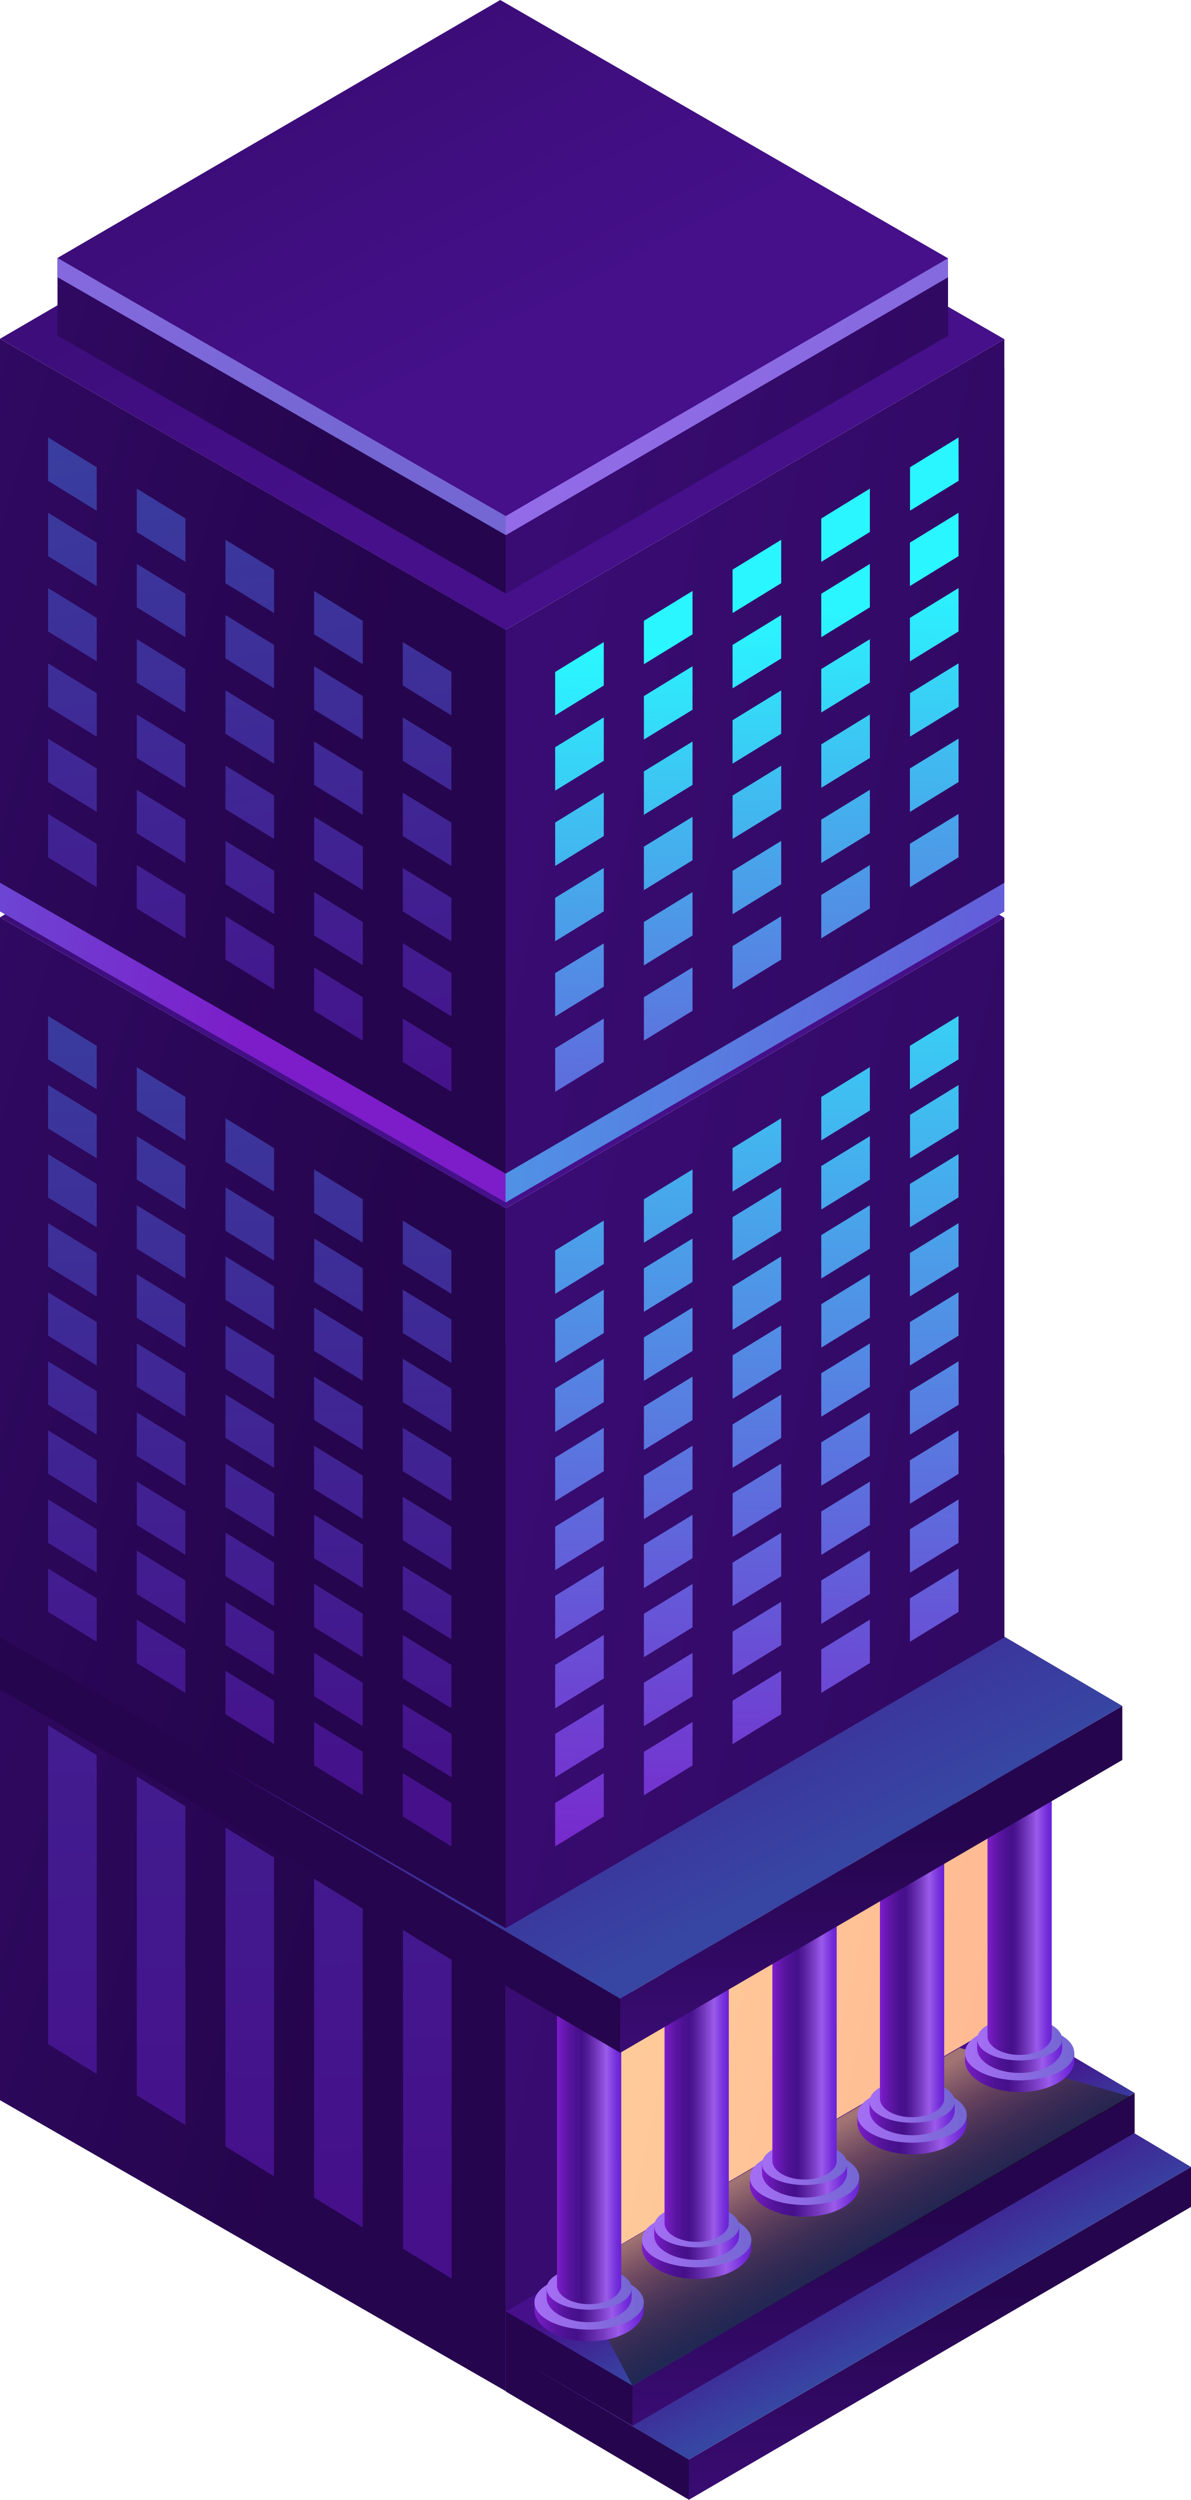 <svg xmlns="http://www.w3.org/2000/svg" xmlns:xlink="http://www.w3.org/1999/xlink" viewBox="0 0 402.94 845.31"><defs><style>.cls-1{isolation:isolate;}.cls-2{fill:url(#New_Gradient_Swatch_copy_25);}.cls-3{fill:url(#New_Gradient_Swatch_copy_25-2);}.cls-4{fill:url(#New_Gradient_Swatch_copy_8);}.cls-5{fill:url(#linear-gradient);}.cls-6{fill:url(#linear-gradient-2);}.cls-7{fill:url(#linear-gradient-3);}.cls-8{fill:url(#linear-gradient-4);}.cls-9{fill:url(#linear-gradient-5);}.cls-10{fill:url(#linear-gradient-6);}.cls-11{mix-blend-mode:screen;opacity:0.5;fill:url(#linear-gradient-7);}.cls-12{fill:url(#linear-gradient-8);}.cls-13{fill:url(#linear-gradient-9);}.cls-14{fill:url(#linear-gradient-10);}.cls-15{fill:url(#linear-gradient-11);}.cls-16{fill:url(#linear-gradient-12);}.cls-17{fill:url(#linear-gradient-13);}.cls-18{fill:url(#linear-gradient-14);}.cls-19{fill:url(#linear-gradient-15);}.cls-20{fill:url(#linear-gradient-16);}.cls-21{fill:url(#linear-gradient-17);}.cls-22{fill:url(#linear-gradient-18);}.cls-23{fill:url(#linear-gradient-19);}.cls-24{fill:url(#linear-gradient-20);}.cls-25{fill:url(#linear-gradient-21);}.cls-26{fill:url(#linear-gradient-22);}.cls-27{fill:url(#linear-gradient-23);}.cls-28{fill:url(#linear-gradient-24);}.cls-29{fill:url(#linear-gradient-25);}.cls-30{fill:url(#linear-gradient-26);}.cls-31{fill:url(#linear-gradient-27);}.cls-32{fill:url(#linear-gradient-28);}.cls-33{fill:url(#linear-gradient-29);}.cls-34{fill:url(#linear-gradient-30);}.cls-35{fill:url(#linear-gradient-31);}.cls-36{fill:url(#linear-gradient-32);}.cls-37{fill:url(#linear-gradient-33);}.cls-38{fill:url(#linear-gradient-34);}.cls-39{fill:url(#linear-gradient-35);}.cls-40{fill:url(#linear-gradient-36);}.cls-41{fill:url(#linear-gradient-37);}.cls-42{fill:url(#linear-gradient-38);}.cls-43{fill:url(#linear-gradient-39);}.cls-44{fill:url(#linear-gradient-40);}.cls-45{fill:url(#linear-gradient-41);}.cls-46{fill:url(#linear-gradient-42);}.cls-47{fill:url(#linear-gradient-43);}.cls-48{fill:url(#linear-gradient-44);}.cls-49{fill:url(#linear-gradient-45);}.cls-50{fill:url(#linear-gradient-46);}.cls-51{fill:url(#linear-gradient-47);}.cls-52{fill:url(#linear-gradient-48);}.cls-53{fill:url(#linear-gradient-49);}.cls-54{fill:url(#linear-gradient-50);}.cls-55{fill:url(#New_Gradient_Swatch_copy_25-3);}.cls-56{fill:url(#New_Gradient_Swatch_copy_25-4);}.cls-57{fill:url(#New_Gradient_Swatch_copy_26);}.cls-58{fill:url(#New_Gradient_Swatch_copy_26-2);}.cls-59{fill:url(#New_Gradient_Swatch_copy_26-3);}.cls-60{fill:url(#New_Gradient_Swatch_copy_26-4);}.cls-61{fill:url(#New_Gradient_Swatch_copy_26-5);}.cls-62{fill:url(#New_Gradient_Swatch_copy_26-6);}.cls-63{fill:url(#New_Gradient_Swatch_copy_26-7);}.cls-64{fill:url(#New_Gradient_Swatch_copy_26-8);}.cls-65{fill:url(#New_Gradient_Swatch_copy_26-9);}.cls-66{fill:url(#linear-gradient-51);}.cls-67{fill:url(#linear-gradient-52);}.cls-68{fill:url(#linear-gradient-53);}.cls-69{fill:url(#linear-gradient-54);}.cls-70{fill:url(#linear-gradient-55);}.cls-71{fill:url(#linear-gradient-56);}.cls-72{fill:url(#linear-gradient-57);}.cls-73{fill:url(#linear-gradient-58);}.cls-74{fill:url(#linear-gradient-59);}.cls-75{fill:url(#New_Gradient_Swatch_copy_25-5);}.cls-76{fill:url(#New_Gradient_Swatch_copy_26-10);}.cls-77{fill:url(#New_Gradient_Swatch_copy_26-11);}.cls-78{fill:url(#New_Gradient_Swatch_copy_25-6);}.cls-79{fill:url(#New_Gradient_Swatch_copy_25-7);}.cls-80{fill:url(#New_Gradient_Swatch_copy_26-12);}.cls-81{fill:url(#New_Gradient_Swatch_copy_26-13);}.cls-82{fill:url(#New_Gradient_Swatch_copy_26-14);}.cls-83{fill:url(#New_Gradient_Swatch_copy_26-15);}.cls-84{fill:url(#New_Gradient_Swatch_copy_26-16);}.cls-85{fill:url(#New_Gradient_Swatch_copy_26-17);}.cls-86{fill:url(#linear-gradient-60);}.cls-87{fill:url(#linear-gradient-61);}.cls-88{fill:url(#linear-gradient-62);}.cls-89{fill:url(#linear-gradient-63);}.cls-90{fill:url(#linear-gradient-64);}.cls-91{fill:url(#linear-gradient-65);}.cls-92{fill:url(#New_Gradient_Swatch_copy_25-8);}.cls-93{fill:url(#New_Gradient_Swatch_copy_25-9);}.cls-94{fill:url(#New_Gradient_Swatch_copy_25-10);}.cls-95{fill:url(#linear-gradient-66);}.cls-96{fill:url(#linear-gradient-67);}.cls-97{fill:url(#New_Gradient_Swatch_copy_25-11);}.cls-98{fill:url(#linear-gradient-68);}</style><linearGradient id="New_Gradient_Swatch_copy_25" x1="284.28" y1="660.89" x2="752.68" y2="520.63" gradientTransform="matrix(-1, 0, 0, 1, 405.44, 0)" gradientUnits="userSpaceOnUse"><stop offset="0" stop-color="#25054d"/><stop offset="1" stop-color="#45108a"/></linearGradient><linearGradient id="New_Gradient_Swatch_copy_25-2" x1="-148.36" y1="717.18" x2="461.69" y2="580.43" xlink:href="#New_Gradient_Swatch_copy_25"/><linearGradient id="New_Gradient_Swatch_copy_8" x1="-108" y1="702.74" x2="405.44" y2="587.65" gradientTransform="matrix(-1, 0, 0, 1, 405.44, 0)" gradientUnits="userSpaceOnUse"><stop offset="0.04" stop-color="#ffa98c"/><stop offset="0.32" stop-color="#ffb892"/><stop offset="0.86" stop-color="#fee1a3"/><stop offset="1" stop-color="#feeca8"/></linearGradient><linearGradient id="linear-gradient" x1="206.71" y1="827.89" x2="221" y2="859.94" xlink:href="#New_Gradient_Swatch_copy_25"/><linearGradient id="linear-gradient-2" x1="87.46" y1="772.11" x2="87.46" y2="887.69" xlink:href="#New_Gradient_Swatch_copy_25"/><linearGradient id="linear-gradient-3" x1="179.21" y1="648.01" x2="103.34" y2="792.6" gradientTransform="matrix(-1, 0, 0, 1, 405.44, 0)" gradientUnits="userSpaceOnUse"><stop offset="0.74" stop-color="#45108a"/><stop offset="1" stop-color="#3746a3"/></linearGradient><linearGradient id="linear-gradient-4" x1="215.79" y1="807.6" x2="228.16" y2="835.36" xlink:href="#New_Gradient_Swatch_copy_25"/><linearGradient id="linear-gradient-5" x1="106.53" y1="747.09" x2="106.53" y2="862.67" xlink:href="#New_Gradient_Swatch_copy_25"/><linearGradient id="linear-gradient-6" x1="172.14" y1="660.39" x2="116.98" y2="765.51" xlink:href="#linear-gradient-3"/><linearGradient id="linear-gradient-7" x1="127.22" y1="721.63" x2="100.89" y2="769.39" gradientTransform="matrix(-1, 0, 0, 1, 405.44, 0)" gradientUnits="userSpaceOnUse"><stop offset="0" stop-color="#fdd65b"/><stop offset="0.01" stop-color="#f7d159"/><stop offset="0.13" stop-color="#bea144"/><stop offset="0.25" stop-color="#8b7632"/><stop offset="0.37" stop-color="#605223"/><stop offset="0.49" stop-color="#3e3416"/><stop offset="0.62" stop-color="#231d0c"/><stop offset="0.74" stop-color="#0f0d05"/><stop offset="0.87" stop-color="#040301"/><stop offset="1"/></linearGradient><linearGradient id="linear-gradient-8" x1="55.92" y1="700.77" x2="92.33" y2="700.77" gradientTransform="matrix(-1, 0, 0, 1, 419.19, 0)" gradientUnits="userSpaceOnUse"><stop offset="0.01" stop-color="#6b24d6"/><stop offset="0.07" stop-color="#742eda"/><stop offset="0.17" stop-color="#8b49e4"/><stop offset="0.23" stop-color="#9b5bea"/><stop offset="0.37" stop-color="#773bc1"/><stop offset="0.53" stop-color="#531c99"/><stop offset="0.61" stop-color="#45108a"/><stop offset="0.7" stop-color="#4a1190"/><stop offset="0.82" stop-color="#5915a0"/><stop offset="0.95" stop-color="#701abc"/><stop offset="1" stop-color="#7c1dc9"/></linearGradient><linearGradient id="linear-gradient-9" x1="41.99" y1="694.2" x2="78.99" y2="694.2" gradientTransform="matrix(-1, 0, 0, 1, 405.44, 0)" gradientUnits="userSpaceOnUse"><stop offset="0" stop-color="#7467d3"/><stop offset="1" stop-color="#a56ef4"/></linearGradient><linearGradient id="linear-gradient-10" x1="59.99" y1="695.2" x2="88.31" y2="695.2" xlink:href="#linear-gradient-8"/><linearGradient id="linear-gradient-11" x1="46.1" y1="689.52" x2="74.88" y2="689.52" xlink:href="#linear-gradient-9"/><linearGradient id="linear-gradient-12" x1="63.47" y1="641.09" x2="84.88" y2="641.09" xlink:href="#linear-gradient-8"/><linearGradient id="linear-gradient-13" x1="93.66" y1="567.81" x2="73.1" y2="588.5" gradientTransform="matrix(-1, 0, 0, 1, 419.19, 0)" gradientUnits="userSpaceOnUse"><stop offset="0.04" stop-color="#ffba78"/><stop offset="0.4" stop-color="#ffc987"/><stop offset="1" stop-color="#feeca8"/></linearGradient><linearGradient id="linear-gradient-14" x1="59.99" y1="591.74" x2="88.31" y2="591.74" xlink:href="#linear-gradient-8"/><linearGradient id="linear-gradient-15" x1="46.1" y1="586.07" x2="74.88" y2="586.07" xlink:href="#linear-gradient-9"/><linearGradient id="linear-gradient-16" x1="62.8" y1="721.84" x2="99.21" y2="721.84" gradientTransform="matrix(-1, 0, 0, 1, 389.69, 0)" xlink:href="#linear-gradient-8"/><linearGradient id="linear-gradient-17" x1="78.37" y1="715.27" x2="115.37" y2="715.27" xlink:href="#linear-gradient-9"/><linearGradient id="linear-gradient-18" x1="66.87" y1="716.27" x2="95.19" y2="716.27" gradientTransform="matrix(-1, 0, 0, 1, 389.69, 0)" xlink:href="#linear-gradient-8"/><linearGradient id="linear-gradient-19" x1="82.48" y1="710.59" x2="111.26" y2="710.59" xlink:href="#linear-gradient-9"/><linearGradient id="linear-gradient-20" x1="70.35" y1="662.16" x2="91.76" y2="662.16" gradientTransform="matrix(-1, 0, 0, 1, 389.69, 0)" xlink:href="#linear-gradient-8"/><linearGradient id="linear-gradient-21" x1="100.54" y1="588.88" x2="79.98" y2="609.57" gradientTransform="matrix(-1, 0, 0, 1, 389.69, 0)" xlink:href="#linear-gradient-13"/><linearGradient id="linear-gradient-22" x1="66.87" y1="612.81" x2="95.19" y2="612.81" gradientTransform="matrix(-1, 0, 0, 1, 389.69, 0)" xlink:href="#linear-gradient-8"/><linearGradient id="linear-gradient-23" x1="82.48" y1="607.14" x2="111.26" y2="607.14" xlink:href="#linear-gradient-9"/><linearGradient id="linear-gradient-24" x1="69.68" y1="742.91" x2="106.09" y2="742.91" gradientTransform="matrix(-1, 0, 0, 1, 360.19, 0)" xlink:href="#linear-gradient-8"/><linearGradient id="linear-gradient-25" x1="114.75" y1="736.34" x2="151.75" y2="736.34" xlink:href="#linear-gradient-9"/><linearGradient id="linear-gradient-26" x1="73.75" y1="737.34" x2="102.07" y2="737.34" gradientTransform="matrix(-1, 0, 0, 1, 360.19, 0)" xlink:href="#linear-gradient-8"/><linearGradient id="linear-gradient-27" x1="118.86" y1="731.66" x2="147.64" y2="731.66" xlink:href="#linear-gradient-9"/><linearGradient id="linear-gradient-28" x1="77.23" y1="683.22" x2="98.64" y2="683.22" gradientTransform="matrix(-1, 0, 0, 1, 360.19, 0)" xlink:href="#linear-gradient-8"/><linearGradient id="linear-gradient-29" x1="107.42" y1="609.95" x2="86.86" y2="630.64" gradientTransform="matrix(-1, 0, 0, 1, 360.19, 0)" xlink:href="#linear-gradient-13"/><linearGradient id="linear-gradient-30" x1="73.75" y1="633.88" x2="102.07" y2="633.88" gradientTransform="matrix(-1, 0, 0, 1, 360.19, 0)" xlink:href="#linear-gradient-8"/><linearGradient id="linear-gradient-31" x1="118.86" y1="628.2" x2="147.64" y2="628.2" xlink:href="#linear-gradient-9"/><linearGradient id="linear-gradient-32" x1="135.68" y1="763.99" x2="172.09" y2="763.99" gradientTransform="matrix(-1, 0, 0, 1, 389.69, 0)" xlink:href="#linear-gradient-8"/><linearGradient id="linear-gradient-33" x1="151.25" y1="757.42" x2="188.25" y2="757.42" xlink:href="#linear-gradient-9"/><linearGradient id="linear-gradient-34" x1="139.75" y1="758.42" x2="168.07" y2="758.42" gradientTransform="matrix(-1, 0, 0, 1, 389.69, 0)" xlink:href="#linear-gradient-8"/><linearGradient id="linear-gradient-35" x1="155.36" y1="752.74" x2="184.14" y2="752.74" xlink:href="#linear-gradient-9"/><linearGradient id="linear-gradient-36" x1="143.23" y1="704.31" x2="164.64" y2="704.31" gradientTransform="matrix(-1, 0, 0, 1, 389.69, 0)" xlink:href="#linear-gradient-8"/><linearGradient id="linear-gradient-37" x1="173.42" y1="631.03" x2="152.86" y2="651.72" gradientTransform="matrix(-1, 0, 0, 1, 389.69, 0)" xlink:href="#linear-gradient-13"/><linearGradient id="linear-gradient-38" x1="139.75" y1="654.96" x2="168.07" y2="654.96" gradientTransform="matrix(-1, 0, 0, 1, 389.69, 0)" xlink:href="#linear-gradient-8"/><linearGradient id="linear-gradient-39" x1="155.36" y1="649.29" x2="184.14" y2="649.29" xlink:href="#linear-gradient-9"/><linearGradient id="linear-gradient-40" x1="142.56" y1="785.06" x2="178.97" y2="785.06" gradientTransform="matrix(-1, 0, 0, 1, 360.19, 0)" xlink:href="#linear-gradient-8"/><linearGradient id="linear-gradient-41" x1="187.63" y1="778.49" x2="224.63" y2="778.49" xlink:href="#linear-gradient-9"/><linearGradient id="linear-gradient-42" x1="146.63" y1="779.48" x2="174.95" y2="779.48" gradientTransform="matrix(-1, 0, 0, 1, 360.19, 0)" xlink:href="#linear-gradient-8"/><linearGradient id="linear-gradient-43" x1="191.74" y1="773.81" x2="220.52" y2="773.81" xlink:href="#linear-gradient-9"/><linearGradient id="linear-gradient-44" x1="150.11" y1="725.37" x2="171.52" y2="725.37" gradientTransform="matrix(-1, 0, 0, 1, 360.19, 0)" xlink:href="#linear-gradient-8"/><linearGradient id="linear-gradient-45" x1="180.3" y1="652.1" x2="159.74" y2="672.79" gradientTransform="matrix(-1, 0, 0, 1, 360.19, 0)" xlink:href="#linear-gradient-13"/><linearGradient id="linear-gradient-46" x1="146.63" y1="676.03" x2="174.95" y2="676.03" gradientTransform="matrix(-1, 0, 0, 1, 360.19, 0)" xlink:href="#linear-gradient-8"/><linearGradient id="linear-gradient-47" x1="191.74" y1="670.35" x2="220.52" y2="670.35" xlink:href="#linear-gradient-9"/><linearGradient id="linear-gradient-48" x1="307.74" y1="639.76" x2="337.96" y2="707.57" xlink:href="#New_Gradient_Swatch_copy_25"/><linearGradient id="linear-gradient-49" x1="110.7" y1="617.89" x2="110.7" y2="738.35" xlink:href="#New_Gradient_Swatch_copy_25"/><linearGradient id="linear-gradient-50" x1="402.96" y1="207.77" x2="169.26" y2="653.15" xlink:href="#linear-gradient-3"/><linearGradient id="New_Gradient_Swatch_copy_25-3" x1="283.27" y1="492.07" x2="764.96" y2="347.84" xlink:href="#New_Gradient_Swatch_copy_25"/><linearGradient id="New_Gradient_Swatch_copy_25-4" x1="-156.97" y1="549.99" x2="470.68" y2="409.29" xlink:href="#New_Gradient_Swatch_copy_25"/><linearGradient id="New_Gradient_Swatch_copy_26" x1="155.53" y1="661.4" x2="146.88" y2="280.82" gradientTransform="matrix(-1, 0, 0, 1, 405.44, 0)" gradientUnits="userSpaceOnUse"><stop offset="0.03" stop-color="#7c1dc9"/><stop offset="0.21" stop-color="#6e41d2"/><stop offset="0.62" stop-color="#4c9be8"/><stop offset="1" stop-color="#2af6ff"/></linearGradient><linearGradient id="New_Gradient_Swatch_copy_26-2" x1="155" y1="661.41" x2="146.35" y2="280.83" xlink:href="#New_Gradient_Swatch_copy_26"/><linearGradient id="New_Gradient_Swatch_copy_26-3" x1="154.46" y1="661.43" x2="145.81" y2="280.84" xlink:href="#New_Gradient_Swatch_copy_26"/><linearGradient id="New_Gradient_Swatch_copy_26-4" x1="153.93" y1="661.44" x2="145.28" y2="280.85" xlink:href="#New_Gradient_Swatch_copy_26"/><linearGradient id="New_Gradient_Swatch_copy_26-5" x1="153.4" y1="661.45" x2="144.75" y2="280.87" xlink:href="#New_Gradient_Swatch_copy_26"/><linearGradient id="New_Gradient_Swatch_copy_26-6" x1="152.87" y1="661.46" x2="144.22" y2="280.88" xlink:href="#New_Gradient_Swatch_copy_26"/><linearGradient id="New_Gradient_Swatch_copy_26-7" x1="152.34" y1="661.47" x2="143.69" y2="280.89" xlink:href="#New_Gradient_Swatch_copy_26"/><linearGradient id="New_Gradient_Swatch_copy_26-8" x1="151.81" y1="661.49" x2="143.16" y2="280.9" xlink:href="#New_Gradient_Swatch_copy_26"/><linearGradient id="New_Gradient_Swatch_copy_26-9" x1="151.28" y1="661.5" x2="142.63" y2="280.91" xlink:href="#New_Gradient_Swatch_copy_26"/><linearGradient id="linear-gradient-51" x1="316.17" y1="623.15" x2="323.38" y2="269.96" gradientTransform="matrix(-1, 0, 0, 1, 405.44, 0)" gradientUnits="userSpaceOnUse"><stop offset="0.03" stop-color="#45108a"/><stop offset="1" stop-color="#3746a3"/></linearGradient><linearGradient id="linear-gradient-52" x1="316.65" y1="623.16" x2="323.85" y2="269.97" xlink:href="#linear-gradient-51"/><linearGradient id="linear-gradient-53" x1="317.12" y1="623.17" x2="324.33" y2="269.98" xlink:href="#linear-gradient-51"/><linearGradient id="linear-gradient-54" x1="317.6" y1="623.18" x2="324.81" y2="269.99" xlink:href="#linear-gradient-51"/><linearGradient id="linear-gradient-55" x1="318.08" y1="623.19" x2="325.28" y2="270" xlink:href="#linear-gradient-51"/><linearGradient id="linear-gradient-56" x1="318.55" y1="623.2" x2="325.76" y2="270.01" xlink:href="#linear-gradient-51"/><linearGradient id="linear-gradient-57" x1="319.03" y1="623.21" x2="326.24" y2="270.02" xlink:href="#linear-gradient-51"/><linearGradient id="linear-gradient-58" x1="319.51" y1="623.22" x2="326.71" y2="270.03" xlink:href="#linear-gradient-51"/><linearGradient id="linear-gradient-59" x1="319.98" y1="623.23" x2="327.19" y2="270.04" xlink:href="#linear-gradient-51"/><linearGradient id="New_Gradient_Swatch_copy_25-5" x1="412.56" y1="-27.12" x2="222.14" y2="335.78" xlink:href="#New_Gradient_Swatch_copy_25"/><linearGradient id="New_Gradient_Swatch_copy_26-10" x1="285.65" y1="275.7" x2="735.94" y2="140.87" xlink:href="#New_Gradient_Swatch_copy_26"/><linearGradient id="New_Gradient_Swatch_copy_26-11" x1="-136.61" y1="329.77" x2="449.41" y2="198.4" xlink:href="#New_Gradient_Swatch_copy_26"/><linearGradient id="New_Gradient_Swatch_copy_25-6" x1="285.65" y1="265.97" x2="735.94" y2="131.14" xlink:href="#New_Gradient_Swatch_copy_25"/><linearGradient id="New_Gradient_Swatch_copy_25-7" x1="-136.61" y1="320.04" x2="449.41" y2="188.67" xlink:href="#New_Gradient_Swatch_copy_25"/><linearGradient id="New_Gradient_Swatch_copy_26-12" x1="137.05" y1="567.43" x2="148.59" y2="218.56" xlink:href="#New_Gradient_Swatch_copy_26"/><linearGradient id="New_Gradient_Swatch_copy_26-13" x1="138.29" y1="555.56" x2="149.82" y2="206.69" xlink:href="#New_Gradient_Swatch_copy_26"/><linearGradient id="New_Gradient_Swatch_copy_26-14" x1="139.52" y1="543.69" x2="151.06" y2="194.82" xlink:href="#New_Gradient_Swatch_copy_26"/><linearGradient id="New_Gradient_Swatch_copy_26-15" x1="140.76" y1="531.82" x2="152.29" y2="182.95" xlink:href="#New_Gradient_Swatch_copy_26"/><linearGradient id="New_Gradient_Swatch_copy_26-16" x1="141.99" y1="519.95" x2="153.52" y2="171.08" xlink:href="#New_Gradient_Swatch_copy_26"/><linearGradient id="New_Gradient_Swatch_copy_26-17" x1="143.22" y1="508.08" x2="154.76" y2="159.21" xlink:href="#New_Gradient_Swatch_copy_26"/><linearGradient id="linear-gradient-60" x1="270.02" y1="455.4" x2="343.54" y2="79.14" xlink:href="#linear-gradient-51"/><linearGradient id="linear-gradient-61" x1="276.93" y1="445.51" x2="350.45" y2="69.25" xlink:href="#linear-gradient-51"/><linearGradient id="linear-gradient-62" x1="283.83" y1="435.61" x2="357.36" y2="59.35" xlink:href="#linear-gradient-51"/><linearGradient id="linear-gradient-63" x1="290.74" y1="425.71" x2="364.26" y2="49.45" xlink:href="#linear-gradient-51"/><linearGradient id="linear-gradient-64" x1="297.65" y1="415.81" x2="371.17" y2="39.55" xlink:href="#linear-gradient-51"/><linearGradient id="linear-gradient-65" x1="304.56" y1="405.92" x2="378.08" y2="29.66" xlink:href="#linear-gradient-51"/><linearGradient id="New_Gradient_Swatch_copy_25-8" x1="412.56" y1="-222.73" x2="222.14" y2="140.17" xlink:href="#New_Gradient_Swatch_copy_25"/><linearGradient id="New_Gradient_Swatch_copy_25-9" x1="285.26" y1="151.42" x2="612.37" y2="53.48" xlink:href="#New_Gradient_Swatch_copy_25"/><linearGradient id="New_Gradient_Swatch_copy_25-10" x1="-47.86" y1="190.53" x2="376.12" y2="95.48" xlink:href="#New_Gradient_Swatch_copy_25"/><linearGradient id="linear-gradient-66" x1="286.05" y1="141.32" x2="602.75" y2="46.49" xlink:href="#linear-gradient-9"/><linearGradient id="linear-gradient-67" x1="-41.11" y1="179.14" x2="369.07" y2="87.19" xlink:href="#linear-gradient-9"/><linearGradient id="New_Gradient_Swatch_copy_25-11" x1="392.31" y1="-211.85" x2="223.46" y2="109.94" xlink:href="#New_Gradient_Swatch_copy_25"/><linearGradient id="linear-gradient-68" x1="319.08" y1="766.95" x2="333.23" y2="73.84" xlink:href="#linear-gradient-51"/></defs><g class="cls-1"><g id="Layer_2" data-name="Layer 2"><g id="_Layer_" data-name="&lt;Layer&gt;"><polygon class="cls-2" points="171.13 590.28 171.13 808.57 0 710.17 0 491.88 171.13 590.28"/><polygon class="cls-3" points="171.04 590.28 171.04 808.57 339.79 710.2 339.79 492.01 171.04 590.28"/><polygon class="cls-4" points="334.5 691.58 334.5 517.5 190.1 601.24 190.1 775.39 334.5 691.58"/><polygon class="cls-5" points="233.12 831.7 233.12 845.31 171.19 808.72 171.19 795.11 233.12 831.7"/><polygon class="cls-6" points="233.03 831.7 233.03 845.31 402.94 746.26 402.94 732.75 233.03 831.7"/><polygon class="cls-7" points="402.94 732.75 233.03 831.7 171.19 795.11 341.28 696.06 402.94 732.75"/><polygon class="cls-8" points="214.06 806.68 214.06 820.29 171.19 795.22 171.19 781.61 214.06 806.68"/><polygon class="cls-9" points="213.96 806.68 213.96 820.29 383.87 721.24 383.87 707.73 213.96 806.68"/><polygon class="cls-10" points="383.87 707.73 213.96 806.68 171.19 781.61 341.28 682.55 383.87 707.73"/><polygon class="cls-11" points="324.67 692.47 382.37 708.94 213.96 806.65 193.9 768.5 324.67 692.47"/><path class="cls-12" d="M326.46,694.13h37v2.37h0v.1c0,6-8.28,10.82-18.5,10.82s-18.49-4.82-18.49-10.77v-.15h0Z"/><path class="cls-13" d="M326.46,694.2c0,5.12,8.28,9.27,18.49,9.27s18.5-4.15,18.5-9.27-8.28-9.27-18.5-9.27S326.46,689.08,326.46,694.2Z"/><path class="cls-14" d="M330.57,689.47h28.77v3h0v.11c0,4.63-6.44,8.38-14.39,8.38s-14.38-3.75-14.38-8.38v-3.08Z"/><path class="cls-15" d="M330.57,689.52c0,4,6.44,7.22,14.38,7.22s14.39-3.23,14.39-7.22-6.44-7.21-14.39-7.21S330.57,685.54,330.57,689.52Z"/><path class="cls-16" d="M334.08,587.31h21.75V688.44h0v.06c0,3.53-4.87,6.36-10.88,6.36s-10.87-2.83-10.87-6.33v-.09h0Z"/><path class="cls-17" d="M334.08,587.36c0,3,4.87,5.45,10.87,5.45s10.88-2.44,10.88-5.45S351,581.9,345,581.9,334.08,584.35,334.08,587.36Z"/><path class="cls-18" d="M330.57,586h28.77v3h0v.11c0,4.63-6.44,8.38-14.39,8.38s-14.38-3.75-14.38-8.38V586Z"/><path class="cls-19" d="M330.57,586.07c0,4,6.44,7.21,14.38,7.21s14.39-3.23,14.39-7.21-6.44-7.21-14.39-7.21S330.57,582.09,330.57,586.07Z"/><path class="cls-20" d="M290.07,715.19h37v2.38h0s0,.1,0,.15c0,5.95-8.28,10.77-18.5,10.77s-18.5-4.82-18.5-10.77a.58.58,0,0,1,0-.1v-2.43Z"/><path class="cls-21" d="M290.07,715.27c0,5.12,8.29,9.27,18.5,9.27s18.5-4.15,18.5-9.27-8.28-9.27-18.5-9.27S290.07,710.15,290.07,715.27Z"/><path class="cls-22" d="M294.18,710.54H323v3h0v.12c0,4.63-6.44,8.38-14.39,8.38s-14.39-3.75-14.39-8.38v-3.08Z"/><path class="cls-23" d="M294.18,710.59c0,4,6.45,7.21,14.39,7.21S323,714.58,323,710.59s-6.44-7.21-14.39-7.21S294.18,706.61,294.18,710.59Z"/><path class="cls-24" d="M297.7,608.38h21.75V709.51h0v.09c0,3.5-4.87,6.33-10.88,6.33s-10.87-2.83-10.87-6.33v-.09h0Z"/><path class="cls-25" d="M297.7,608.42c0,3,4.86,5.46,10.87,5.46s10.88-2.45,10.88-5.46S314.58,603,308.57,603,297.7,605.41,297.7,608.42Z"/><path class="cls-26" d="M294.18,607.08H323v3h0v.07c0,4.67-6.44,8.42-14.39,8.42s-14.39-3.75-14.39-8.38a1,1,0,0,0,0-.11h0Z"/><path class="cls-27" d="M294.18,607.14c0,4,6.45,7.21,14.39,7.21S323,611.12,323,607.14s-6.44-7.21-14.39-7.21S294.18,603.15,294.18,607.14Z"/><path class="cls-28" d="M253.69,736.26h37v2.38h0s0,.1,0,.15c0,6-8.28,10.77-18.5,10.77s-18.5-4.82-18.5-10.77a.58.58,0,0,1,0-.1v-2.43Z"/><path class="cls-29" d="M253.69,736.34c0,5.12,8.28,9.27,18.5,9.27s18.5-4.15,18.5-9.27-8.28-9.27-18.5-9.27S253.69,731.22,253.69,736.34Z"/><path class="cls-30" d="M257.8,731.6h28.78v3h0v.12c0,4.62-6.44,8.38-14.39,8.38s-14.39-3.76-14.39-8.38V731.6Z"/><path class="cls-31" d="M257.8,731.66c0,4,6.44,7.21,14.39,7.21s14.39-3.23,14.39-7.21-6.44-7.21-14.39-7.21S257.8,727.68,257.8,731.66Z"/><path class="cls-32" d="M261.31,629.45h21.76V730.58h0v.09c0,3.49-4.87,6.33-10.88,6.33s-10.88-2.84-10.88-6.33v-.09h0Z"/><path class="cls-33" d="M261.31,629.49c0,3,4.87,5.45,10.88,5.45s10.88-2.44,10.88-5.45S278.2,624,272.19,624,261.31,626.48,261.31,629.49Z"/><path class="cls-34" d="M257.8,628.15h28.78v3h0v.07c0,4.67-6.44,8.42-14.39,8.42s-14.39-3.75-14.39-8.38c0,0,0-.08,0-.11h0Z"/><path class="cls-35" d="M257.8,628.2c0,4,6.44,7.22,14.39,7.22s14.39-3.23,14.39-7.22S280.14,621,272.19,621,257.8,624.22,257.8,628.2Z"/><path class="cls-36" d="M217.2,757.34h37v2.38h0v.1c0,6-8.28,10.82-18.5,10.82s-18.49-4.82-18.49-10.77v-.15h0Z"/><path class="cls-37" d="M217.2,757.42c0,5.12,8.28,9.27,18.49,9.27s18.5-4.15,18.5-9.27-8.28-9.27-18.5-9.27S217.2,752.3,217.2,757.42Z"/><path class="cls-38" d="M221.31,752.68h28.77v3h0v.12c0,4.63-6.44,8.38-14.39,8.38s-14.38-3.75-14.38-8.38v-3.09Z"/><path class="cls-39" d="M221.31,752.74c0,4,6.44,7.21,14.38,7.21s14.39-3.22,14.39-7.21-6.44-7.21-14.39-7.21S221.31,748.76,221.31,752.74Z"/><path class="cls-40" d="M224.82,650.53h21.75V751.66h0v.09c0,3.5-4.87,6.33-10.88,6.33s-10.87-2.83-10.87-6.33V650.53Z"/><path class="cls-41" d="M224.82,650.57c0,3,4.87,5.45,10.87,5.45s10.88-2.44,10.88-5.45-4.87-5.45-10.88-5.45S224.82,647.56,224.82,650.57Z"/><path class="cls-42" d="M221.31,649.23h28.77v3h0v.07c0,4.67-6.44,8.42-14.39,8.42s-14.38-3.75-14.38-8.38v-.11h0Z"/><path class="cls-43" d="M221.31,649.29c0,4,6.44,7.21,14.38,7.21s14.39-3.23,14.39-7.21-6.44-7.22-14.39-7.22S221.31,645.3,221.31,649.29Z"/><path class="cls-44" d="M180.81,778.41h37v2.38h0v.15c0,5.95-8.28,10.77-18.5,10.77s-18.5-4.82-18.5-10.77a.58.58,0,0,1,0-.1v-2.43Z"/><path class="cls-45" d="M180.81,778.49c0,5.12,8.29,9.27,18.5,9.27s18.5-4.15,18.5-9.27-8.28-9.27-18.5-9.27S180.81,773.37,180.81,778.49Z"/><path class="cls-46" d="M184.92,773.75H213.7v3h0v.08c0,4.66-6.44,8.42-14.39,8.42s-14.39-3.76-14.39-8.38v-.12h0Z"/><path class="cls-47" d="M184.92,773.81c0,4,6.45,7.21,14.39,7.21s14.39-3.23,14.39-7.21-6.44-7.21-14.39-7.21S184.92,769.83,184.92,773.81Z"/><path class="cls-48" d="M188.44,671.6h21.75V772.73h0v.06c0,3.52-4.87,6.36-10.88,6.36s-10.87-2.84-10.87-6.34v-.08h0Z"/><path class="cls-49" d="M188.44,671.64c0,3,4.87,5.45,10.87,5.45s10.88-2.44,10.88-5.45-4.87-5.45-10.88-5.45S188.44,668.63,188.44,671.64Z"/><path class="cls-50" d="M184.92,670.3H213.7v3h0v.08c0,4.67-6.44,8.42-14.39,8.42s-14.39-3.75-14.39-8.38v-.12h0Z"/><path class="cls-51" d="M184.92,670.35c0,4,6.45,7.22,14.39,7.22s14.39-3.23,14.39-7.22-6.44-7.21-14.39-7.21S184.92,666.37,184.92,670.35Z"/><polygon class="cls-52" points="209.89 675.8 209.89 694.18 0 571.21 0 552.83 209.89 675.8"/><polygon class="cls-53" points="209.79 675.8 209.79 694.18 379.7 595.13 379.7 576.86 209.79 675.8"/><polygon class="cls-54" points="379.7 576.86 209.79 675.8 0 552.83 170.09 453.78 379.7 576.86"/><polygon class="cls-55" points="171.13 408.57 171.13 652.05 0 553.65 0 310.17 171.13 408.57"/><polygon class="cls-56" points="171.04 408.57 171.04 652.05 339.79 553.67 339.79 310.3 171.04 408.57"/><path class="cls-57" d="M187.82,422.83v14.69l16.45-10.11V412.74Zm46.47-27.39-16.45,10.1v14.68l16.45-10.11Zm90-51.89-16.45,10.09v14.69l16.45-10.11Zm-30,17.29-16.44,10.1v14.68l16.44-10.11Zm-30,17.3-16.45,10.1v14.68l16.45-10.11Z"/><path class="cls-58" d="M187.82,446.19v14.68l16.45-10.11V436.1Zm46.47-27.39-16.45,10.09v14.69l16.45-10.11Zm90-51.9L307.88,377v14.68l16.45-10.11Zm-30,17.3-16.44,10.09V409l16.44-10.11Zm-30,17.3-16.45,10.09v14.69l16.45-10.11Z"/><path class="cls-59" d="M187.82,469.54v14.69l16.45-10.11V459.45Zm46.47-27.39-16.45,10.1v14.68l16.45-10.11Zm90-51.89-16.45,10.09V415l16.45-10.11Zm-30,17.3-16.44,10.09v14.69l16.44-10.11Zm-30,17.29L247.85,435v14.68l16.45-10.11Z"/><path class="cls-60" d="M187.82,492.9v14.69l16.45-10.11V482.81Zm46.47-27.39L217.84,475.6v14.69l16.45-10.11Zm90-51.9-16.45,10.1v14.68l16.45-10.11Zm-30,17.3L277.87,441v14.68l16.44-10.11Zm-30,17.3L247.85,458.3V473l16.45-10.11Z"/><path class="cls-61" d="M187.82,516.26v14.68l16.45-10.11V506.16Zm46.47-27.4L217.84,499v14.68l16.45-10.11Zm90-51.89-16.45,10.09v14.69l16.45-10.11Zm-30,17.3-16.44,10.09v14.69l16.44-10.11Zm-30,17.3-16.45,10.09v14.68l16.45-10.11Z"/><path class="cls-62" d="M187.82,539.61V554.3l16.45-10.11V529.52Zm46.47-27.39-16.45,10.09V537l16.45-10.11Zm90-51.9-16.45,10.1V485.1L324.33,475Zm-30,17.3-16.44,10.1V502.4l16.44-10.11Zm-30,17.3L247.85,505V519.7l16.45-10.11Z"/><path class="cls-63" d="M187.82,563v14.68l16.45-10.11V552.87Zm46.47-27.4-16.45,10.1v14.68l16.45-10.11Zm90-51.89-16.45,10.09v14.69l16.45-10.11Zm-30,17.3-16.44,10.09v14.69l16.44-10.11Zm-30,17.3-16.45,10.09v14.69L264.3,533Z"/><path class="cls-64" d="M187.82,586.32V601l16.45-10.11V576.23Zm46.47-27.39L217.84,569v14.69l16.45-10.11Zm90-51.89-16.45,10.09v14.68l16.45-10.1Zm-30,17.29-16.44,10.1v14.68L294.31,539Zm-30,17.3-16.45,10.1v14.68L264.3,556.3Z"/><path class="cls-65" d="M187.82,609.68v14.68l16.45-10.11V599.58Zm46.47-27.39-16.45,10.09v14.69L234.29,597Zm90-51.9-16.45,10.09v14.69l16.45-10.11Zm-30,17.3-16.44,10.09v14.69l16.44-10.11Zm-30,17.3-16.45,10.09v14.69l16.45-10.11Z"/><path class="cls-66" d="M16.27,358.22l16.45,10.11V353.64L16.27,343.55Zm30,17.29,16.45,10.11V370.94l-16.45-10.1Zm30,17.3,16.45,10.11V388.24L76.3,378.14Zm60,19.93v14.67l16.45,10.11V422.83Zm-30-2.63,16.45,10.11V405.54l-16.45-10.1Z"/><path class="cls-67" d="M16.27,381.57l16.45,10.11V377L16.27,366.9Zm30,17.3L62.74,409V394.29L46.29,384.2Zm30,17.3,16.45,10.11V411.59L76.3,401.5Zm60,19.93v14.66l16.45,10.11V446.19Zm-30-2.63,16.45,10.11V428.89L106.32,418.8Z"/><path class="cls-68" d="M16.27,404.93,32.72,415V400.35L16.27,390.26Zm30,17.3,16.45,10.11V417.65L46.29,407.56Zm30,17.29,16.45,10.11V435L76.3,424.85Zm60,19.93v14.67l16.45,10.11V469.54Zm-30-2.63,16.45,10.11V452.25l-16.45-10.1Z"/><path class="cls-69" d="M16.27,428.28l16.45,10.11V423.71l-16.45-10.1Zm30,17.3,16.45,10.11V441l-16.45-10.1Zm30,17.3L92.75,473V458.3L76.3,448.21Zm60,19.93v14.67l16.45,10.11V492.9Zm-30-2.63,16.45,10.11V475.6l-16.45-10.09Z"/><path class="cls-70" d="M16.27,451.64l16.45,10.11V447.06L16.27,437Zm30,17.3,16.45,10.11V464.36L46.29,454.27Zm30,17.29,16.45,10.11V481.66L76.3,471.57Zm60,19.93v14.67l16.45,10.11V516.26Zm-30-2.63,16.45,10.11V499l-16.45-10.1Z"/><path class="cls-71" d="M16.27,475,32.72,485.1V470.42l-16.45-10.1Zm30,17.3L62.74,502.4V487.72l-16.45-10.1Zm30,17.3L92.75,519.7V505L76.3,494.92Zm60,19.93v14.67l16.45,10.11V539.61Zm-30-2.63L122.77,537V522.31l-16.45-10.09Z"/><path class="cls-72" d="M16.27,498.35l16.45,10.11V493.77L16.27,483.68Zm30,17.3,16.45,10.11V511.07L46.29,501Zm30,17.3,16.45,10.11V528.37L76.3,518.28Zm60,19.92v14.67l16.45,10.11V563Zm-30-2.63,16.45,10.11V545.67l-16.45-10.1Z"/><path class="cls-73" d="M16.27,521.71l16.45,10.1V517.13L16.27,507Zm30,17.29,16.45,10.11V534.43l-16.45-10.1Zm30,17.3,16.45,10.11V551.73L76.3,541.63Zm60,19.93V590.9L152.78,601V586.32Zm-30-2.63,16.45,10.11V569l-16.45-10.09Z"/><path class="cls-74" d="M16.27,545.06l16.45,10.11V540.48L16.27,530.39Zm30,17.3,16.45,10.11V557.78L46.29,547.69Zm30,17.3,16.45,10.11V575.08L76.3,565Zm60,19.92v14.67l16.45,10.11V609.68Zm-30-2.62,16.45,10.11V592.38l-16.45-10.09Z"/><polygon class="cls-75" points="339.79 310.3 171.04 408.57 0 310.17 168.93 211.79 339.79 310.3"/><polygon class="cls-76" points="171.13 222.69 171.13 406.62 0 308.21 0 124.29 171.13 222.69"/><polygon class="cls-77" points="171.04 222.69 171.04 406.62 339.79 308.24 339.79 124.42 171.04 222.69"/><polygon class="cls-78" points="171.13 212.96 171.13 396.88 0 298.48 0 114.56 171.13 212.96"/><polygon class="cls-79" points="171.04 212.96 171.04 396.88 339.79 298.51 339.79 114.69 171.04 212.96"/><path class="cls-80" d="M187.82,227.22v14.69l16.45-10.11V217.13Zm46.47-27.39-16.45,10.09v14.69l16.45-10.11Zm90-51.9L307.88,158v14.68l16.45-10.11Zm-30,17.3-16.44,10.1V190l16.44-10.11Zm-30,17.3-16.45,10.09v14.69L264.3,197.2Z"/><path class="cls-81" d="M187.82,252.68v14.68l16.45-10.11V242.59Zm46.47-27.39-16.45,10.09v14.69L234.29,240Zm90-51.9-16.45,10.1v14.68l16.45-10.11Zm-30,17.3-16.44,10.09v14.69l16.44-10.11Zm-30,17.3-16.45,10.09v14.69l16.45-10.11Z"/><path class="cls-82" d="M187.82,278.14v14.68l16.45-10.11V268Zm46.47-27.39-16.45,10.09v14.68l16.45-10.11Zm90-51.9-16.45,10.09v14.69l16.45-10.11Zm-30,17.3-16.44,10.09v14.69l16.44-10.11Zm-30,17.3-16.45,10.09v14.69l16.45-10.11Z"/><path class="cls-83" d="M187.82,303.6v14.68l16.45-10.11V293.5Zm46.47-27.4-16.45,10.1V301l16.45-10.11Zm90-51.89L307.88,234.4v14.69L324.33,239Zm-30,17.3L277.87,251.7v14.69l16.44-10.11Zm-30,17.3L247.85,269v14.68l16.45-10.1Z"/><path class="cls-84" d="M187.82,329.05v14.69l16.45-10.11V319Zm46.47-27.39-16.45,10.1v14.68l16.45-10.11Zm90-51.89-16.45,10.09v14.69l16.45-10.11Zm-30,17.3-16.44,10.09v14.68l16.44-10.1Zm-30,17.29-16.45,10.1v14.68L264.3,299Z"/><path class="cls-85" d="M187.82,354.51V369.2l16.45-10.11V344.42Zm46.47-27.39-16.45,10.09V351.9l16.45-10.11Zm90-51.89-16.45,10.09V300l16.45-10.1Zm-30,17.29-16.44,10.1V317.3l16.44-10.11Zm-30,17.3-16.45,10.1V334.6l16.45-10.11Z"/><path class="cls-86" d="M16.27,162.6l16.45,10.11V158l-16.45-10.1Zm30,17.3L62.74,190V175.33l-16.45-10.1Zm30,17.3,16.45,10.11V192.62L76.3,182.53Zm60,19.93V231.8l16.45,10.11V227.22Zm-30-2.63,16.45,10.11V209.92l-16.45-10.09Z"/><path class="cls-87" d="M16.27,188.06l16.45,10.11V183.49l-16.45-10.1Zm30,17.3,16.45,10.11V200.78L46.29,190.69Zm30,17.3,16.45,10.11V218.08L76.3,208Zm60,19.93v14.66l16.45,10.11V252.68Zm-30-2.63,16.45,10.11V235.38l-16.45-10.09Z"/><path class="cls-88" d="M16.27,213.52l16.45,10.11V208.94L16.27,198.85Zm30,17.3,16.45,10.11V226.24L46.29,216.15Zm30,17.3,16.45,10.11V243.54L76.3,233.45Zm60,19.92v14.67l16.45,10.11V278.14Zm-30-2.63,16.45,10.11V260.84l-16.45-10.09Z"/><path class="cls-89" d="M16.27,239l16.45,10.11V234.4L16.27,224.31Zm30,17.3,16.45,10.11V251.7L46.29,241.61Zm30,17.3,16.45,10.1V269L76.3,258.91Zm60,19.92v14.67l16.45,10.11V303.6Zm-30-2.63L122.77,301V286.3l-16.45-10.1Z"/><path class="cls-90" d="M16.27,264.44l16.45,10.11V259.86L16.27,249.77Zm30,17.3,16.45,10.1V277.16L46.29,267.07ZM76.3,299l16.45,10.11V294.46L76.3,284.36Zm60,19.93v14.67l16.45,10.11V329.05Zm-30-2.63,16.45,10.11V311.76l-16.45-10.1Z"/><path class="cls-91" d="M16.27,289.9,32.72,300V285.32L16.27,275.23Zm30,17.29L62.74,317.3V302.62l-16.45-10.1Zm30,17.3L92.75,334.6V319.92L76.3,309.82Zm60,19.93v14.67l16.45,10.11V354.51Zm-30-2.63,16.45,10.11V337.21l-16.45-10.09Z"/><polygon class="cls-92" points="339.79 114.69 171.04 212.96 0 114.56 168.93 16.18 339.79 114.69"/><polygon class="cls-93" points="171.19 174.48 171.19 200.73 19.45 113.48 19.45 87.23 171.19 174.48"/><polygon class="cls-94" points="171.11 174.48 171.11 200.73 320.74 113.5 320.74 87.34 171.11 174.48"/><polygon class="cls-95" points="171.19 174.48 171.19 180.99 19.45 93.73 19.45 87.23 171.19 174.48"/><polygon class="cls-96" points="171.11 174.48 171.11 180.99 320.74 93.76 320.74 87.34 171.11 174.48"/><polygon class="cls-97" points="320.74 87.34 171.11 174.48 19.45 87.23 169.24 0 320.74 87.34"/><path class="cls-98" d="M136.33,652.61V760.4l16.45,10.11V662.7ZM16.27,691.2l16.45,10.11V593.51l-16.45-10.1Zm30,17.3,16.45,10.11V610.81l-16.45-10.1Zm30,17.3,16.45,10.11V628.11L76.3,618Zm30,17.3,16.45,10.11V645.4l-16.45-10.09Z"/></g></g></g></svg>
